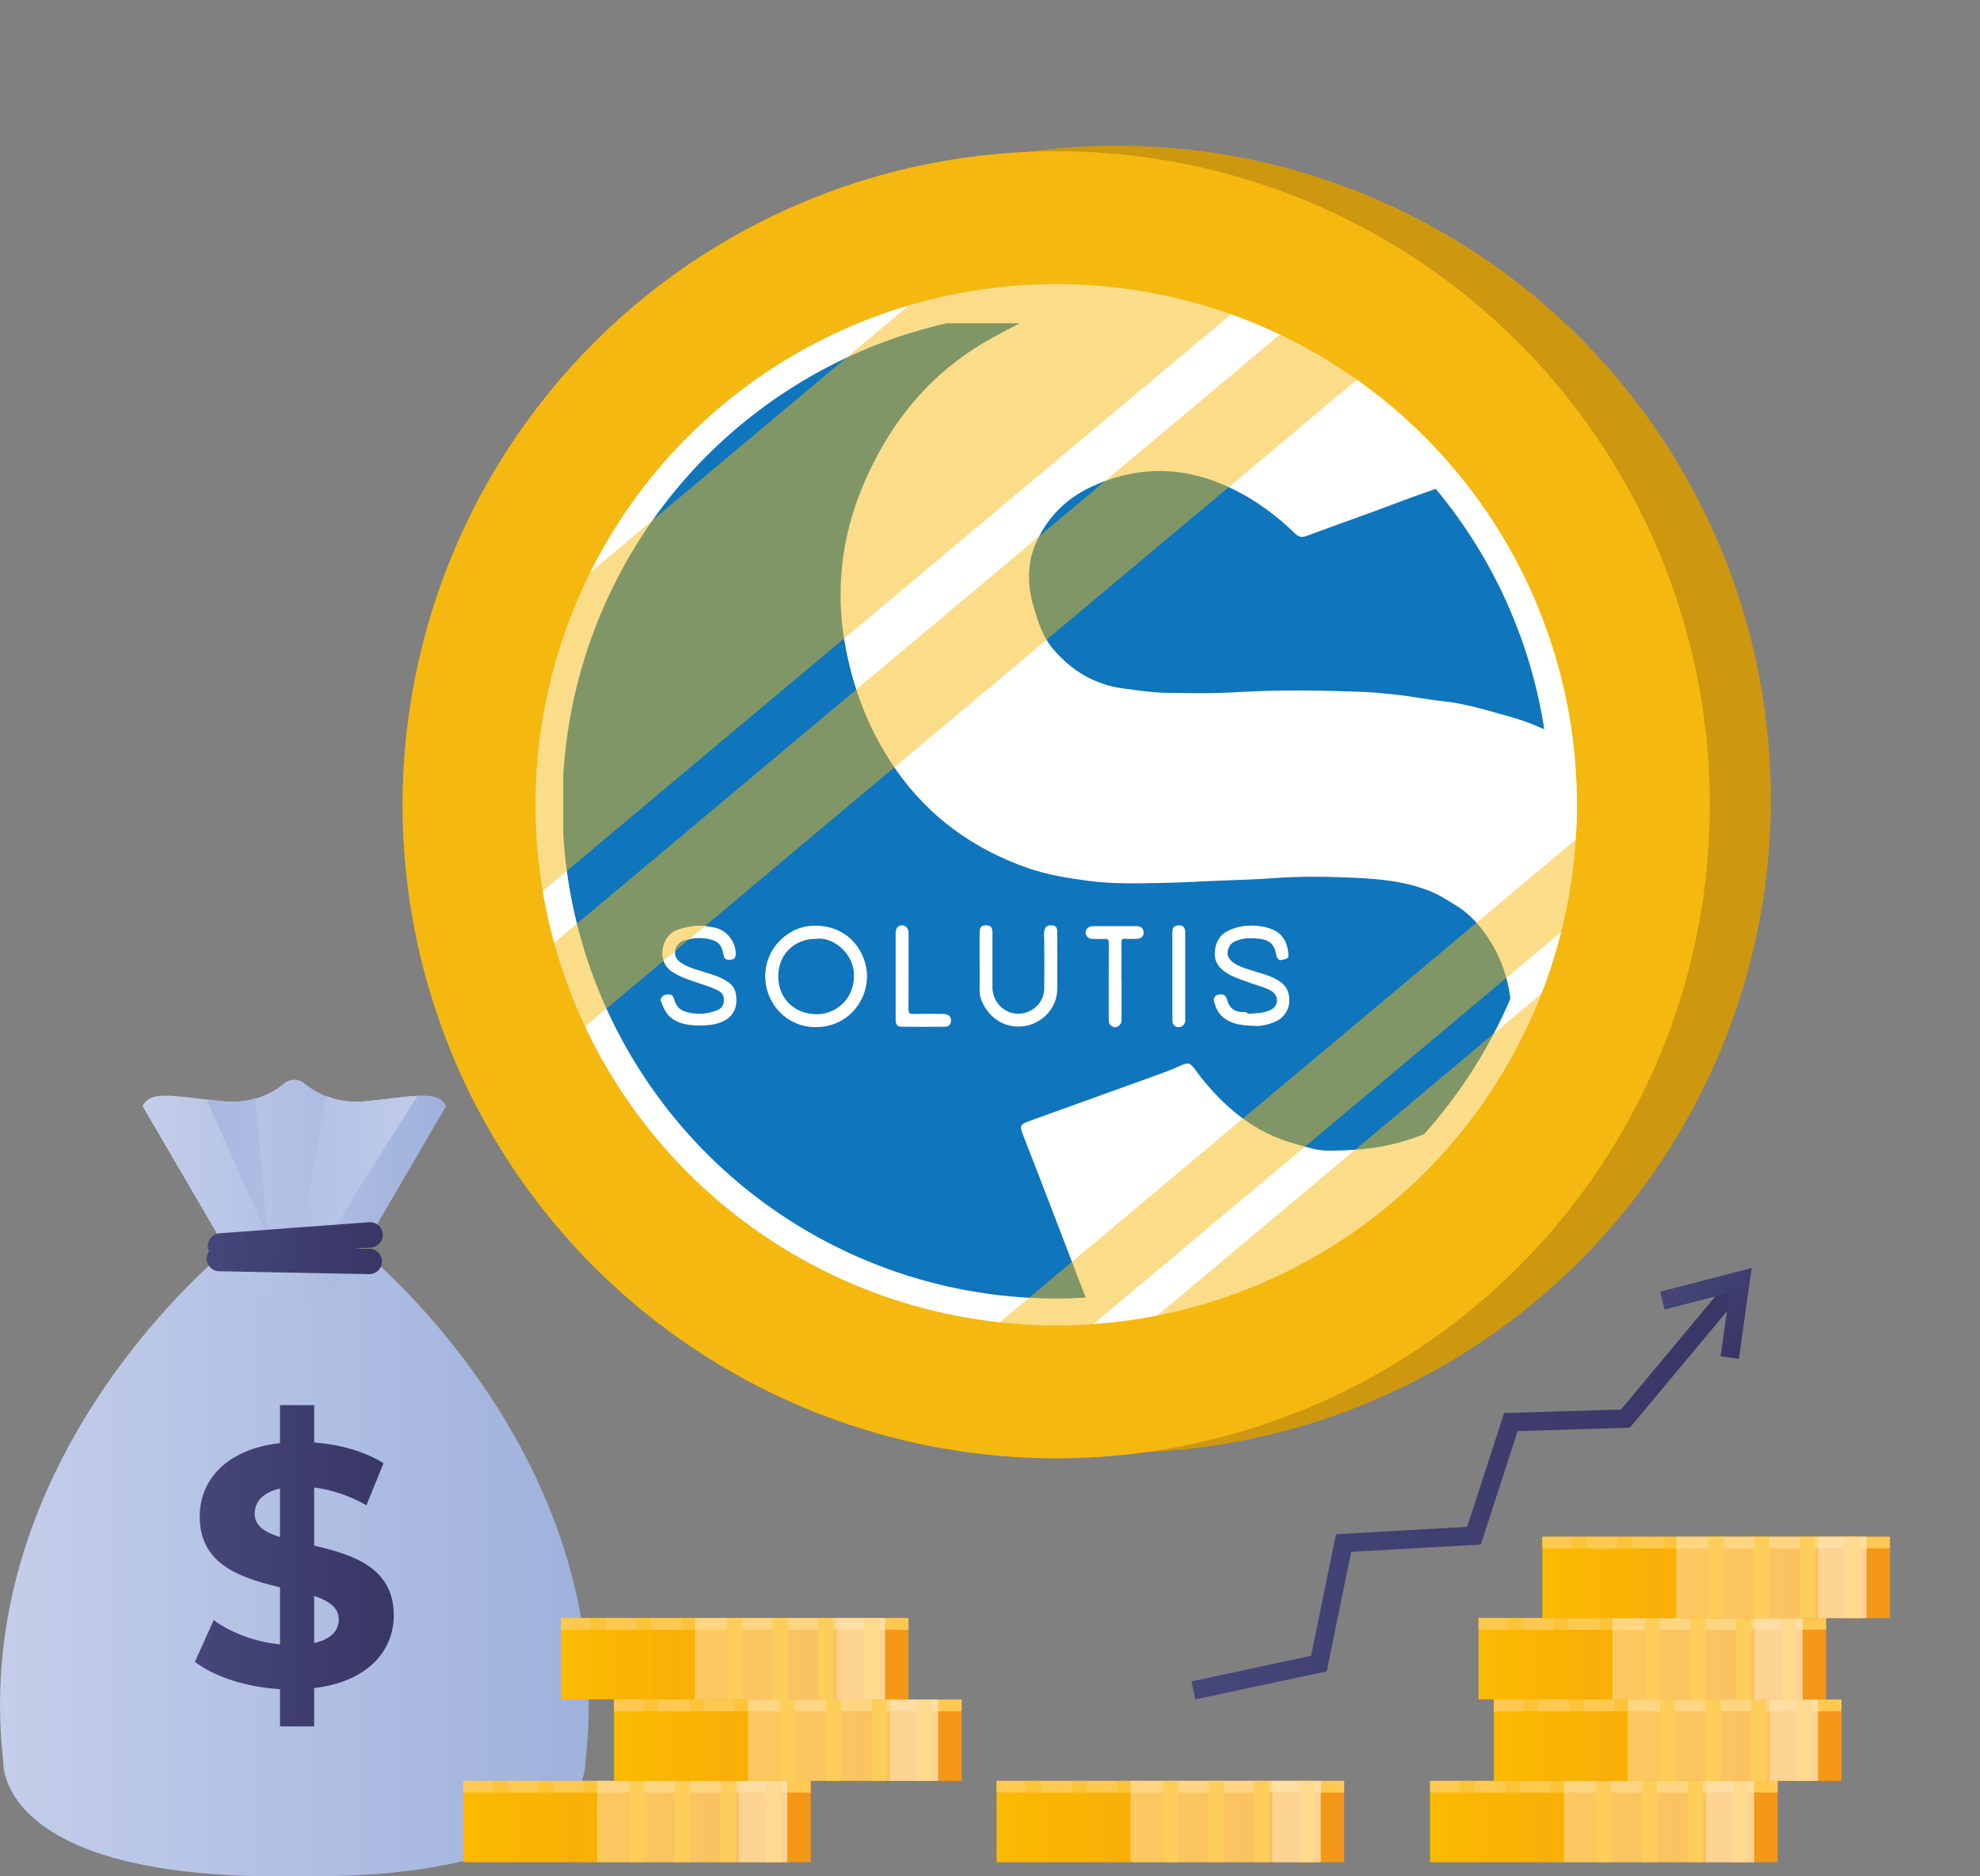 <?xml version="1.0" encoding="UTF-8"?>
<svg xmlns="http://www.w3.org/2000/svg" xmlns:xlink="http://www.w3.org/1999/xlink" viewBox="0 0 322.32 305.49">
  <rect x="0" y="0" width="322.32" height="305.49" fill="#808080" stroke="none"/>
  <defs>
    <style>
      .cls-1 {
        fill: url(#Degradado_sin_nombre_14-3);
      }

      .cls-2 {
        fill: #fff;
      }

      .cls-3, .cls-4 {
        fill: #fbb900;
        mix-blend-mode: multiply;
      }

      .cls-5 {
        fill: url(#Degradado_sin_nombre_9-4);
      }

      .cls-6 {
        isolation: isolate;
      }

      .cls-7 {
        stroke: url(#Degradado_sin_nombre_4-2);
      }

      .cls-7, .cls-8 {
        stroke-miterlimit: 10;
        stroke-width: 3px;
      }

      .cls-7, .cls-8, .cls-9 {
        fill: none;
      }

      .cls-10 {
        mix-blend-mode: overlay;
        opacity: .49;
      }

      .cls-10, .cls-11 {
        fill: #f4b810;
      }

      .cls-12 {
        fill: url(#Degradado_sin_nombre_14-4);
      }

      .cls-13 {
        fill: url(#Degradado_sin_nombre_9-5);
      }

      .cls-14 {
        clip-path: url(#clippath-1);
      }

      .cls-15 {
        fill: url(#Degradado_sin_nombre_9-2);
      }

      .cls-16 {
        fill: #ffe7c5;
      }

      .cls-16, .cls-17 {
        opacity: .5;
      }

      .cls-18 {
        fill: url(#Degradado_sin_nombre_4-3);
      }

      .cls-19 {
        fill: url(#Degradado_sin_nombre_14);
      }

      .cls-20 {
        fill: url(#Degradado_sin_nombre_9-7);
      }

      .cls-21 {
        fill: url(#Degradado_sin_nombre_9-3);
      }

      .cls-22 {
        fill: url(#Degradado_sin_nombre_2);
      }

      .cls-23 {
        fill: #fdc951;
      }

      .cls-24 {
        fill: url(#Degradado_sin_nombre_9-6);
      }

      .cls-25 {
        fill: #cd970f;
      }

      .cls-8 {
        stroke: url(#Degradado_sin_nombre_4);
      }

      .cls-26 {
        clip-path: url(#clippath);
      }

      .cls-4 {
        opacity: .3;
      }

      .cls-27 {
        fill: #0f75bc;
      }

      .cls-28 {
        fill: url(#Degradado_sin_nombre_9);
      }

      .cls-17 {
        fill: #ffe4b4;
      }

      .cls-29 {
        fill: url(#Degradado_sin_nombre_9-8);
      }

      .cls-30 {
        fill: url(#Degradado_sin_nombre_4-4);
      }

      .cls-31 {
        fill: url(#Degradado_sin_nombre_4-5);
      }

      .cls-32 {
        fill: url(#Degradado_sin_nombre_2-2);
      }

      .cls-33 {
        fill: url(#Degradado_sin_nombre_14-2);
      }
    </style>
    <linearGradient id="Degradado_sin_nombre_4" data-name="Degradado sin nombre 4" x1="193.96" y1="242.51" x2="283.82" y2="242.51" gradientUnits="userSpaceOnUse">
      <stop offset="0" stop-color="#47467a"/>
      <stop offset="1" stop-color="#373665"/>
    </linearGradient>
    <linearGradient id="Degradado_sin_nombre_4-2" data-name="Degradado sin nombre 4" x1="458.58" y1="672.62" x2="477.67" y2="672.62" gradientTransform="translate(677.04 -725.6) rotate(65.22) scale(.89 1.12) skewX(24.12)" xlink:href="#Degradado_sin_nombre_4"/>
    <linearGradient id="Degradado_sin_nombre_14" data-name="Degradado sin nombre 14" x1="0" y1="253.27" x2="95.82" y2="253.27" gradientUnits="userSpaceOnUse">
      <stop offset="0" stop-color="#c4ceea"/>
      <stop offset="1" stop-color="#9fb1dc"/>
    </linearGradient>
    <linearGradient id="Degradado_sin_nombre_14-2" data-name="Degradado sin nombre 14" x1="23.21" y1="195.33" x2="72.62" y2="195.33" xlink:href="#Degradado_sin_nombre_14"/>
    <linearGradient id="Degradado_sin_nombre_4-3" data-name="Degradado sin nombre 4" x1="31.72" y1="254.92" x2="64.1" y2="254.92" xlink:href="#Degradado_sin_nombre_4"/>
    <linearGradient id="Degradado_sin_nombre_14-3" data-name="Degradado sin nombre 14" x1="32.66" y1="189.95" x2="43.52" y2="189.95" xlink:href="#Degradado_sin_nombre_14"/>
    <linearGradient id="Degradado_sin_nombre_2" data-name="Degradado sin nombre 2" x1="23.21" y1="189.95" x2="72.62" y2="189.95" gradientUnits="userSpaceOnUse">
      <stop offset="0" stop-color="#9fb1dc"/>
      <stop offset="1" stop-color="#c4ceea"/>
    </linearGradient>
    <linearGradient id="Degradado_sin_nombre_14-4" data-name="Degradado sin nombre 14" x1="49.1" y1="190.62" x2="69.6" y2="190.62" xlink:href="#Degradado_sin_nombre_14"/>
    <linearGradient id="Degradado_sin_nombre_2-2" data-name="Degradado sin nombre 2" x1="23.21" y1="190.62" x2="72.62" y2="190.62" xlink:href="#Degradado_sin_nombre_2"/>
    <linearGradient id="Degradado_sin_nombre_4-4" data-name="Degradado sin nombre 4" x1="33.83" y1="201.95" x2="62.31" y2="201.95" xlink:href="#Degradado_sin_nombre_4"/>
    <linearGradient id="Degradado_sin_nombre_4-5" data-name="Degradado sin nombre 4" x1="36.08" y1="303.84" x2="64.56" y2="303.84" gradientTransform="translate(25.94 -102.04) rotate(5.31)" xlink:href="#Degradado_sin_nombre_4"/>
    <linearGradient id="Degradado_sin_nombre_9" data-name="Degradado sin nombre 9" x1="232.8" y1="296.55" x2="289.38" y2="296.55" gradientUnits="userSpaceOnUse">
      <stop offset="0" stop-color="#fbbb00"/>
      <stop offset="1" stop-color="#f49618"/>
    </linearGradient>
    <linearGradient id="Degradado_sin_nombre_9-2" data-name="Degradado sin nombre 9" x1="162.23" x2="218.82" xlink:href="#Degradado_sin_nombre_9"/>
    <linearGradient id="Degradado_sin_nombre_9-3" data-name="Degradado sin nombre 9" x1="75.4" x2="131.98" xlink:href="#Degradado_sin_nombre_9"/>
    <linearGradient id="Degradado_sin_nombre_9-4" data-name="Degradado sin nombre 9" x1="99.96" y1="283.32" x2="156.54" y2="283.32" xlink:href="#Degradado_sin_nombre_9"/>
    <linearGradient id="Degradado_sin_nombre_9-5" data-name="Degradado sin nombre 9" x1="91.31" y1="270.06" x2="147.89" y2="270.06" xlink:href="#Degradado_sin_nombre_9"/>
    <linearGradient id="Degradado_sin_nombre_9-6" data-name="Degradado sin nombre 9" x1="243.19" y1="283.32" x2="299.77" y2="283.32" xlink:href="#Degradado_sin_nombre_9"/>
    <linearGradient id="Degradado_sin_nombre_9-7" data-name="Degradado sin nombre 9" x1="240.69" y1="270.06" x2="297.27" y2="270.06" xlink:href="#Degradado_sin_nombre_9"/>
    <linearGradient id="Degradado_sin_nombre_9-8" data-name="Degradado sin nombre 9" x1="251.08" y1="256.82" x2="307.66" y2="256.82" xlink:href="#Degradado_sin_nombre_9"/>
    <clipPath id="clippath">
      <circle class="cls-9" cx="171.94" cy="131.02" r="80.39"/>
    </clipPath>
    <clipPath id="clippath-1">
      <circle class="cls-9" cx="171.94" cy="131.02" r="106.4"/>
    </clipPath>
  </defs>
  <g class="cls-6">
    <g id="Camada_1" data-name="Camada 1">
      <g>
        <g>
          <polyline class="cls-8" points="194.27 275.21 214.7 270.85 218.72 251.22 239.95 250.02 245.95 231.53 264.6 230.96 282.67 209.3"/>
          <polyline class="cls-7" points="270.61 211.75 283.35 208.46 281.58 221.02"/>
        </g>
        <g>
          <path class="cls-19" d="m58.14,202.85l-.29-.03v-1.77l-9.94.89-9.94-.89v1.77l-.29.03S-5.24,236.55.54,286.9c0,0-1.2,19.32,47.38,18.56,48.57.76,47.38-18.56,47.38-18.56,5.78-50.36-37.15-84.06-37.15-84.06Z"/>
          <path class="cls-33" d="m59.42,179.31c-4.77.45-8.08-1.45-9.89-2.93-.96-.79-2.28-.79-3.24,0-1.81,1.48-5.12,3.39-9.89,2.93-7.61-.72-11.84-2.01-13.2.77l15.74,26.97,8.97,7.83,8.97-7.83,15.74-26.97c-1.35-2.78-5.58-1.49-13.2-.77Z"/>
          <path class="cls-18" d="m51.14,274.84v6.23h-5.56v-6.06c-5.51-.33-10.79-2.06-13.85-4.45l3.06-6.79c2.78,2.06,6.79,3.56,10.79,3.95v-9.29c-6.18-1.5-13.07-3.56-13.07-11.52,0-5.9,4.28-10.96,13.07-11.96v-6.18h5.56v6.07c4.17.33,8.23,1.45,11.29,3.39l-2.78,6.84c-2.84-1.61-5.73-2.56-8.51-2.89v9.46c6.18,1.45,12.96,3.5,12.96,11.35,0,5.78-4.23,10.79-12.96,11.85Zm-5.56-24.59v-7.9c-2.95.67-4.12,2.28-4.12,4.12,0,1.95,1.67,3,4.12,3.78Zm9.57,13.41c0-1.95-1.61-3-4.01-3.84v7.68c2.78-.61,4.01-2.06,4.01-3.84Z"/>
          <path class="cls-1" d="m41.55,178.86c-1.47.42-3.18.64-5.15.45-.98-.09-1.91-.2-2.78-.3l9.89,22.04-1.96-22.19Z"/>
          <path class="cls-22" d="m41.55,178.86c-1.47.42-3.18.64-5.15.45-.98-.09-1.91-.2-2.78-.3l9.89,22.04-1.96-22.19Z"/>
          <path class="cls-12" d="m52.54,202.85l15.41-24.45c-2.14.11-4.96.57-8.54.91-2.5.24-4.59-.18-6.28-.83l-4.03,22.57,3.44,1.8Z"/>
          <path class="cls-32" d="m52.54,202.85l15.41-24.45c-2.14.11-4.96.57-8.54.91-2.5.24-4.59-.18-6.28-.83l-4.03,22.57,3.44,1.8Z"/>
          <g>
            <path class="cls-30" d="m35.89,204.91c-1.07,0-1.98-.83-2.06-1.91-.08-1.14.77-2.13,1.91-2.21l24.35-1.8c1.12-.09,2.13.77,2.21,1.91.08,1.14-.77,2.13-1.91,2.21l-24.35,1.8c-.05,0-.1,0-.15,0Z"/>
            <path class="cls-31" d="m60.12,207.44h-.04l-24.42-.47c-1.14-.02-2.05-.96-2.02-2.1.02-1.13.94-2.02,2.06-2.02h.04l24.42.47c1.14.02,2.05.96,2.02,2.1-.02,1.13-.94,2.02-2.06,2.02Z"/>
          </g>
        </g>
        <g>
          <g>
            <rect class="cls-28" x="232.8" y="289.94" width="56.58" height="13.24"/>
            <rect class="cls-23" x="232.8" y="289.94" width="56.58" height="1.9"/>
            <g>
              <rect class="cls-4" x="237.58" y="289.94" width="2.46" height="13.24"/>
              <rect class="cls-4" x="245.01" y="289.94" width="2.46" height="13.24"/>
              <rect class="cls-4" x="252.43" y="289.94" width="2.46" height="13.24"/>
              <rect class="cls-3" x="259.86" y="289.94" width="2.46" height="13.24"/>
              <rect class="cls-3" x="267.29" y="289.94" width="2.46" height="13.24"/>
              <rect class="cls-3" x="274.71" y="289.94" width="2.46" height="13.24"/>
              <rect class="cls-3" x="282.14" y="289.94" width="2.46" height="13.24"/>
            </g>
            <rect class="cls-17" x="254.6" y="289.94" width="30.96" height="13.24"/>
            <rect class="cls-16" x="277.71" y="289.94" width="7.85" height="13.24"/>
          </g>
          <g>
            <rect class="cls-15" x="162.23" y="289.94" width="56.58" height="13.24"/>
            <rect class="cls-23" x="162.23" y="289.94" width="56.58" height="1.9"/>
            <g>
              <rect class="cls-4" x="167.02" y="289.94" width="2.46" height="13.24"/>
              <rect class="cls-4" x="174.44" y="289.94" width="2.46" height="13.24"/>
              <rect class="cls-4" x="181.87" y="289.94" width="2.46" height="13.24"/>
              <rect class="cls-3" x="189.3" y="289.94" width="2.46" height="13.24"/>
              <rect class="cls-3" x="196.72" y="289.94" width="2.46" height="13.24"/>
              <rect class="cls-3" x="204.15" y="289.94" width="2.46" height="13.24"/>
              <rect class="cls-3" x="211.58" y="289.94" width="2.46" height="13.24"/>
            </g>
            <rect class="cls-17" x="184.03" y="289.94" width="30.96" height="13.24"/>
            <rect class="cls-16" x="207.14" y="289.94" width="7.85" height="13.24"/>
          </g>
          <g>
            <rect class="cls-21" x="75.4" y="289.94" width="56.58" height="13.24"/>
            <rect class="cls-23" x="75.4" y="289.94" width="56.58" height="1.9"/>
            <g>
              <rect class="cls-4" x="80.18" y="289.94" width="2.46" height="13.24"/>
              <rect class="cls-4" x="87.61" y="289.94" width="2.46" height="13.24"/>
              <rect class="cls-4" x="95.03" y="289.94" width="2.46" height="13.24"/>
              <rect class="cls-3" x="102.46" y="289.94" width="2.46" height="13.24"/>
              <rect class="cls-3" x="109.89" y="289.94" width="2.46" height="13.24"/>
              <rect class="cls-3" x="117.31" y="289.94" width="2.46" height="13.24"/>
              <rect class="cls-3" x="124.74" y="289.94" width="2.46" height="13.24"/>
            </g>
            <rect class="cls-17" x="97.2" y="289.94" width="30.96" height="13.24"/>
            <rect class="cls-16" x="120.31" y="289.94" width="7.85" height="13.24"/>
          </g>
          <g>
            <rect class="cls-5" x="99.96" y="276.7" width="56.58" height="13.24"/>
            <rect class="cls-23" x="99.96" y="276.7" width="56.58" height="1.9"/>
            <g>
              <rect class="cls-4" x="104.74" y="276.7" width="2.46" height="13.24"/>
              <rect class="cls-4" x="112.17" y="276.7" width="2.46" height="13.24"/>
              <rect class="cls-4" x="119.6" y="276.7" width="2.46" height="13.24"/>
              <rect class="cls-3" x="127.02" y="276.7" width="2.46" height="13.24"/>
              <rect class="cls-3" x="134.45" y="276.7" width="2.46" height="13.24"/>
              <rect class="cls-3" x="141.88" y="276.7" width="2.46" height="13.24"/>
              <rect class="cls-3" x="149.3" y="276.7" width="2.46" height="13.24"/>
            </g>
            <rect class="cls-17" x="121.76" y="276.7" width="30.96" height="13.24"/>
            <rect class="cls-16" x="144.87" y="276.7" width="7.85" height="13.24"/>
          </g>
          <g>
            <rect class="cls-13" x="91.31" y="263.44" width="56.58" height="13.24"/>
            <rect class="cls-23" x="91.31" y="263.44" width="56.58" height="1.9"/>
            <g>
              <rect class="cls-4" x="96.09" y="263.44" width="2.46" height="13.24"/>
              <rect class="cls-4" x="103.51" y="263.44" width="2.46" height="13.24"/>
              <rect class="cls-4" x="110.94" y="263.44" width="2.46" height="13.24"/>
              <rect class="cls-3" x="118.37" y="263.44" width="2.46" height="13.24"/>
              <rect class="cls-3" x="125.79" y="263.44" width="2.46" height="13.24"/>
              <rect class="cls-3" x="133.22" y="263.44" width="2.46" height="13.24"/>
              <rect class="cls-3" x="140.65" y="263.44" width="2.46" height="13.24"/>
            </g>
            <rect class="cls-17" x="113.11" y="263.44" width="30.96" height="13.24"/>
            <rect class="cls-16" x="136.22" y="263.44" width="7.85" height="13.24"/>
          </g>
          <g>
            <rect class="cls-24" x="243.19" y="276.7" width="56.58" height="13.24"/>
            <rect class="cls-23" x="243.19" y="276.7" width="56.58" height="1.9"/>
            <g>
              <rect class="cls-4" x="247.97" y="276.7" width="2.46" height="13.24"/>
              <rect class="cls-4" x="255.4" y="276.7" width="2.46" height="13.24"/>
              <rect class="cls-4" x="262.82" y="276.7" width="2.46" height="13.24"/>
              <rect class="cls-3" x="270.25" y="276.7" width="2.46" height="13.24"/>
              <rect class="cls-3" x="277.68" y="276.7" width="2.46" height="13.24"/>
              <rect class="cls-3" x="285.1" y="276.7" width="2.46" height="13.24"/>
              <rect class="cls-3" x="292.53" y="276.7" width="2.46" height="13.24"/>
            </g>
            <rect class="cls-17" x="264.99" y="276.7" width="30.96" height="13.24"/>
            <rect class="cls-16" x="288.1" y="276.7" width="7.85" height="13.24"/>
          </g>
          <g>
            <rect class="cls-20" x="240.69" y="263.44" width="56.58" height="13.24"/>
            <rect class="cls-23" x="240.69" y="263.44" width="56.58" height="1.9"/>
            <g>
              <rect class="cls-4" x="245.47" y="263.44" width="2.46" height="13.24"/>
              <rect class="cls-4" x="252.9" y="263.44" width="2.46" height="13.24"/>
              <rect class="cls-4" x="260.33" y="263.44" width="2.46" height="13.24"/>
              <rect class="cls-3" x="267.75" y="263.44" width="2.46" height="13.24"/>
              <rect class="cls-3" x="275.18" y="263.44" width="2.46" height="13.24"/>
              <rect class="cls-3" x="282.61" y="263.44" width="2.46" height="13.24"/>
              <rect class="cls-3" x="290.03" y="263.44" width="2.46" height="13.24"/>
            </g>
            <rect class="cls-17" x="262.49" y="263.44" width="30.96" height="13.24"/>
            <rect class="cls-16" x="285.6" y="263.44" width="7.85" height="13.24"/>
          </g>
          <g>
            <rect class="cls-29" x="251.08" y="250.2" width="56.58" height="13.24"/>
            <rect class="cls-23" x="251.08" y="250.2" width="56.58" height="1.9"/>
            <g>
              <rect class="cls-4" x="255.86" y="250.2" width="2.46" height="13.24"/>
              <rect class="cls-4" x="263.29" y="250.2" width="2.46" height="13.24"/>
              <rect class="cls-4" x="270.72" y="250.2" width="2.46" height="13.24"/>
              <rect class="cls-3" x="278.14" y="250.2" width="2.46" height="13.24"/>
              <rect class="cls-3" x="285.57" y="250.2" width="2.46" height="13.24"/>
              <rect class="cls-3" x="293" y="250.2" width="2.46" height="13.24"/>
              <rect class="cls-3" x="300.42" y="250.2" width="2.46" height="13.24"/>
            </g>
            <rect class="cls-17" x="272.88" y="250.2" width="30.96" height="13.24"/>
            <rect class="cls-16" x="295.99" y="250.2" width="7.85" height="13.24"/>
          </g>
        </g>
      </g>
      <g>
        <circle class="cls-25" cx="181.87" cy="130.12" r="106.4"/>
        <circle class="cls-11" cx="171.94" cy="131.02" r="106.4"/>
        <g>
          <circle class="cls-2" cx="171.94" cy="131.02" r="84.77"/>
          <g class="cls-26">
            <g>
              <path class="cls-27" d="m165.97,52.65c-2.54,1.32-5.04,2.59-7.4,4.12-7.73,5-13.2,11.82-17.04,19.95-1.77,3.74-3.13,7.62-3.89,11.65-.98,5.18-1.08,10.43-.23,15.65,1.26,7.73,3.98,14.93,8.53,21.42,5.31,7.57,12.52,12.79,21.36,15.88,3.24,1.13,6.62,1.66,10.03,2.11,3.83.5,7.67.39,11.49.33,3.41-.05,6.83-.28,10.25-.4,2.86-.1,5.73-.2,8.58-.41,3.64-.27,7.28-.25,10.91-.12,4.93.18,9.87.44,14.51,2.37,1.27.53,2.41,1.3,3.59,1.99,2.45,1.43,4.23,3.4,5.69,5.66,2.18,3.37,3.37,7.06,3.65,11.07.23,3.28-.25,6.4-1.64,9.37-1.95,4.2-4.97,7.5-9.13,9.74-3.13,1.69-6.45,2.89-10.01,3.57-3.04.58-6.07.74-9.13.73-1.83,0-3.56-.65-5.3-1.12-6.42-1.74-11.2-5.72-15.21-10.71-.32-.4-.62-.81-.92-1.23-.98-1.36-1.27-1.36-2.84-.62-1.43.67-2.94,1.18-4.43,1.72-6.43,2.33-12.86,4.64-19.29,6.95-2.24.81-2.21.79-1.36,2.97,1.56,3.97,3.08,7.95,4.61,11.93,1.76,4.58,3.51,9.16,5.27,13.73.42,1.1.43,1.12-.8,1.1-17.22-.37-34.44-.07-51.65-.16-7.36-.04-14.73.04-22.09-.07-3.25-.05-5.88-1.62-7.93-4.03-1.66-1.95-2.64-4.26-2.62-6.75.35-45.78.04-91.56.13-137.34,0-3.23,1.24-5.92,3.51-8.15,1.8-1.76,4.14-2.6,6.67-2.87.58-.06,1.18-.04,1.77-.04,20.28,0,40.57,0,60.85,0,.5,0,1,0,1.5,0Z"/>
              <path class="cls-27" d="m231.69,52.68c4.61,0,9.21-.25,13.77.06,5.75.39,9.98,5.13,10.1,10.58.02.88.03,1.75.03,2.63,0,17.81,0,35.63,0,53.44,0,.2-.02.41,0,.61.1.86-.26.8-.87.45-2.88-1.65-5.97-2.95-9.15-3.83-3.51-.97-6.98-2.07-10.68-2.46-2.59-.27-5.19-.81-7.8-1.08-1.67-.17-3.35-.36-5.04-.42-6.89-.27-13.79-.39-20.68.03-3.92.24-7.83.17-11.74.1-2.23-.04-4.47-.41-6.69-.69-4.82-.61-8.59-2.97-11.58-6.52-1.61-1.91-2.36-4.3-3.06-6.65-1.06-3.56-1.16-7.15.36-10.57,1.8-4.04,4.77-7.12,8.9-9.06,7.7-3.62,15.36-3.42,22.97.24,3.85,1.86,7.23,4.35,10.26,7.29.59.57,1.06.73,1.89.43,4.84-1.81,9.74-3.49,14.57-5.34,3.74-1.44,7.58-2.6,11.23-4.24.25-.11.5-.21.77-.28,1.72-.46,1.76-.46,1.16-2.03-1.18-3.12-2.26-6.3-3.65-9.33-1.15-2.51-2.01-5.13-3-7.69-.71-1.84-1.8-3.58-2.07-5.69Z"/>
              <path class="cls-27" d="m255.56,204.48c-.01,4.53-3.31,7.32-7.54,7.56-4.38.25-7.42-3.62-7.66-7.03-.35-5.02,3.86-7.92,7.55-7.88,5.08.05,7.78,3.89,7.65,7.35Z"/>
              <path class="cls-27" d="m227.66,202.74c3.27,0,5.6,2.27,5.6,5.45,0,3.15-2.4,5.48-5.6,5.55-2.88.07-5.78-2.1-5.85-5.6-.06-2.82,2.75-5.79,5.85-5.41Z"/>
              <path class="cls-27" d="m214.29,208.34c.37,2.06-1.92,3.59-3.59,3.57-2.49-.03-3.87-1.86-4.08-3.77-.19-1.73,1.93-3.58,3.85-3.59,2.49,0,3.82,1.31,3.83,3.78Z"/>
            </g>
          </g>
          <g>
            <path class="cls-2" d="m124.57,158.92c.05-4.94,4.06-7.89,7.19-8.16,6.42-.56,9.43,4.48,9.38,8.24-.06,4.47-3.56,8.33-8.55,8.23-4.35-.09-7.99-3.59-8.02-8.3Zm8.26-6.07c-3.6,0-6.29,2.65-6.13,6.42.14,3.39,2.66,5.79,6.14,5.86,3.18.06,6.43-2.51,6.16-6.74-.22-3.36-3.52-5.93-6.16-5.54Z"/>
            <path class="cls-2" d="m204.45,167.02c-2.14-.03-3.62-.24-4.93-1.08-1.06-.68-1.59-1.73-1.89-2.9-.14-.53.16-.97.65-1.09.76-.19,1.23.03,1.4.64.45,1.6,1.33,2.27,2.94,2.17.34-.02.48.32.79.29,1.19-.11,2.41-.08,3.5-.66,1.26-.67,1.29-2.28.09-3.03-.97-.6-2.08-.83-3.14-1.22-1.41-.52-2.87-.91-4.15-1.72-1.21-.77-2.04-1.78-1.96-3.31.09-1.59.72-2.88,2.2-3.59,1.54-.74,3.17-.96,4.88-.77.85.1,1.66.26,2.43.62,1.49.69,2.21,1.94,2.42,3.51.15,1.13.07,1.17-.98,1.4-.49.11-.71-.15-.86-.52-.1-.24-.12-.5-.18-.75-.37-1.43-1.16-1.99-2.62-2.17-1.15-.14-2.26-.15-3.36.18-.58.18-1.15.39-1.49.96-.66,1.11-.4,2.12.75,2.86.81.52,1.72.8,2.62,1.09,1.37.45,2.78.76,4.06,1.44.97.51,1.79,1.14,2.11,2.3.54,1.98-.3,3.88-2.21,4.7-1.18.51-2.42.7-3.09.67Z"/>
            <path class="cls-2" d="m114,166.97c-1.7-.03-3.26-.17-4.63-1.16-.97-.7-1.35-1.76-1.78-2.78-.18-.44.25-.97.76-1.08.82-.17,1.21.02,1.39.73.25.99.8,1.69,1.79,2.01,1.8.57,3.58.47,5.31-.25.59-.25.93-.71.99-1.4.07-.8-.16-1.37-.9-1.75-1.33-.69-2.77-1.07-4.17-1.55-1.12-.39-2.22-.81-3.24-1.45-2.81-1.75-1.78-5.8.4-6.76.97-.43,1.97-.64,3.02-.77,1.19-.15,2.32.04,3.46.28,1.95.41,3.48,2.44,3.36,4.43-.03.49-.28.72-.71.76-.49.04-1.03.12-1.22-.54-.06-.21-.09-.42-.14-.63-.31-1.41-.91-1.94-2.63-2.23-1.26-.21-2.47-.1-3.67.29-.86.28-1.37.85-1.49,1.77-.12.9.37,1.47,1.06,1.92.92.6,1.97.92,3.01,1.24,1.24.39,2.51.72,3.67,1.31,1.01.52,1.93,1.16,2.14,2.41.37,2.11-.29,3.76-2.31,4.62-1.15.49-2.37.54-3.5.58Z"/>
            <path class="cls-2" d="m159.47,156.57c0-1.56,0-3.11,0-4.67,0-.96.25-1.25,1.05-1.25.77,0,1.04.33,1.04,1.28,0,2.96-.01,5.92,0,8.89.01,2.33,2,4.31,4.31,4.22,2.27-.09,4.1-1.83,4.12-4.14.02-2.59.02-5.19,0-7.78,0-.55-.11-1.08.03-1.63.18-.68.47-.89,1.29-.83.61.05.79.46.79.98,0,3.18.04,6.36,0,9.53-.05,2.78-2.18,5.22-4.95,5.82-3.09.66-6.08-.94-7.35-4.06-.21-.51-.34-1.09-.33-1.69.03-1.56.01-3.11,0-4.67Z"/>
            <path class="cls-2" d="m182.58,159.71c0,2.12,0,4.24,0,6.36,0,.53-.24.86-.74,1.1-.43.21-.72,0-.99-.21-.34-.25-.37-.66-.37-1.06,0-4.11-.01-8.22.02-12.32,0-.61-.17-.77-.75-.72-.62.05-1.25.02-1.88,0-.69-.01-1.17-.46-1.15-1.05.02-.56.5-1.01,1.13-1.02,2.42-.01,4.84-.01,7.26,0,.65,0,1.08.46,1.07,1.05-.01.6-.44,1-1.1,1.01-.67.01-1.34.03-2.01,0-.4-.02-.51.11-.51.51.02,2.12,0,4.24,0,6.36Z"/>
            <path class="cls-2" d="m145.8,158.94c0-2.33,0-4.67,0-7,0-.83.36-1.28,1.02-1.29.66-.01,1.09.5,1.09,1.32,0,4.13.02,8.25-.02,12.38,0,.62.18.74.76.73,1.62-.04,3.24-.02,4.86,0,.86,0,1.32.41,1.31,1.09,0,.54-.37.99-.9.99-2.4.02-4.8.02-7.2,0-.65,0-.92-.38-.92-1.15,0-2.23,0-4.45,0-6.68,0-.13,0-.26,0-.39Z"/>
            <path class="cls-2" d="m190.85,158.89c0-2.33,0-4.67,0-7,0-.93.28-1.25,1.08-1.24.71,0,1.01.38,1.01,1.26,0,4.64,0,9.29,0,13.93,0,.15.01.31-.01.45-.11.64-.6.98-1.19.93-.51-.04-.88-.43-.89-1.01,0-.93,0-1.86,0-2.79,0-1.51,0-3.02,0-4.54Z"/>
          </g>
        </g>
        <g class="cls-14">
          <rect class="cls-10" x="111.44" y="-28.47" width="34.8" height="233.8" transform="translate(113.85 -67.12) rotate(50.03)"/>
          <rect class="cls-10" x="145.34" y="-6.44" width="13.69" height="233.8" transform="translate(139.09 -77.13) rotate(50.03)"/>
          <rect class="cls-10" x="207.23" y="63.42" width="10" height="233.8" transform="translate(214.11 -98.17) rotate(50.03)"/>
          <rect class="cls-10" x="217.39" y="77.32" width="18.68" height="233.8" transform="translate(229.94 -104.3) rotate(50.03)"/>
        </g>
      </g>
    </g>
  </g>
</svg>